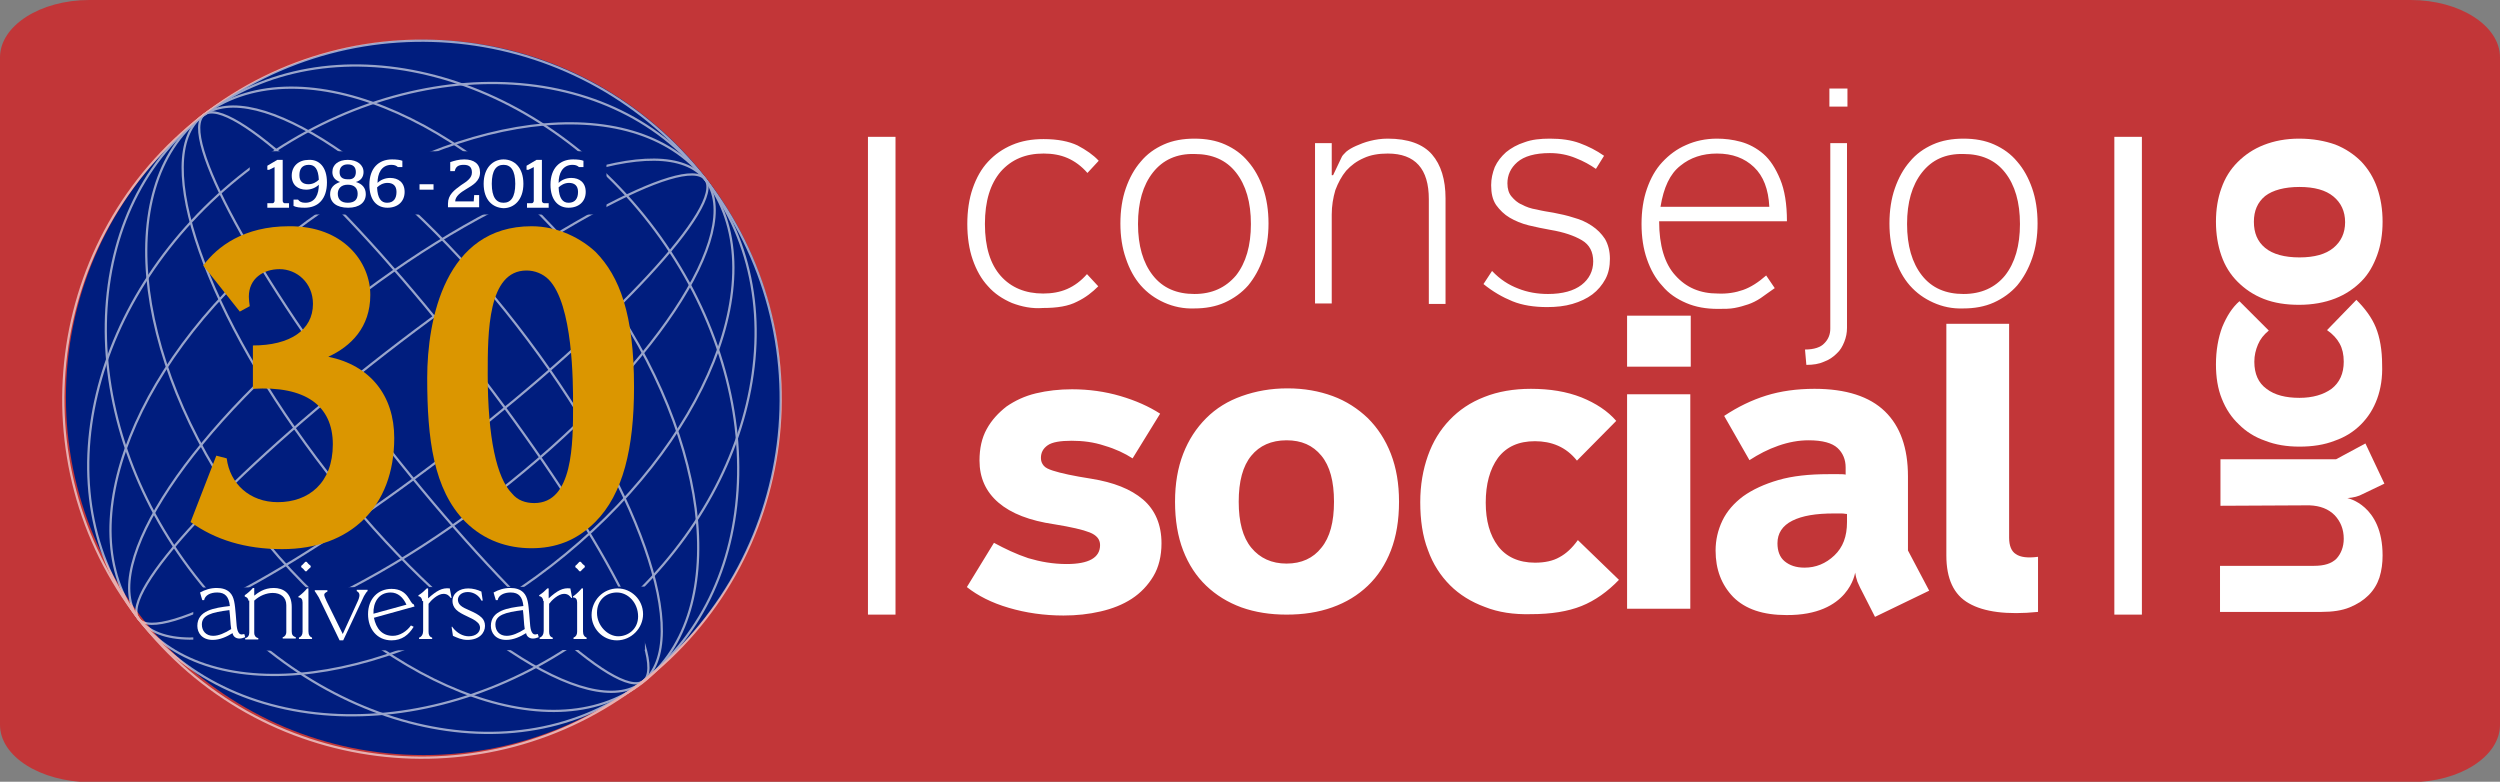 <?xml version="1.0" encoding="utf-8"?>
<!-- Generator: Adobe Illustrator 18.1.1, SVG Export Plug-In . SVG Version: 6.00 Build 0)  -->
<svg version="1.1" xmlns="http://www.w3.org/2000/svg" xmlns:xlink="http://www.w3.org/1999/xlink" x="0px" y="0px"
	 viewBox="0 0 553.6 173.1" enable-background="new 0 0 553.6 173.1" xml:space="preserve">
<rect x="0" y="0" width="553.6" height="173.1" fill="#808080" stroke="none"/>
<g id="Capa_1">
	<path fill="#C23638" d="M553.6,160.5c0,7-8.9,12.7-19.8,12.7h-514C8.9,173.1,0,167.5,0,160.5V12.7C0,5.7,8.9,0,19.8,0h514
		c10.9,0,19.8,5.7,19.8,12.7V160.5z"/>
	<circle fill="#001D7E" cx="93.8" cy="88" r="79.2"/>
	<g opacity="0.6">
		<path fill="none" stroke="#FFFFFF" stroke-width="0.498" d="M156.2,39.7c26.9,34.6,20.6,84.5-14.1,111.4
			c-34.7,26.9-84.5,20.6-111.4-14.1C3.8,102.4,10.1,52.5,44.8,25.7C79.4-1.2,129.3,5.1,156.2,39.7z"/>
		<path fill="none" stroke="#FFFFFF" stroke-width="0.498" d="M143.8,49.3c26.9,34.7,26.1,80.2-1.7,101.8
			c-27.8,21.6-72.1,11-99-23.7C16.2,92.8,17,47.2,44.8,25.7C72.6,4.1,116.9,14.7,143.8,49.3z"/>
		<path fill="none" stroke="#FFFFFF" stroke-width="0.498" d="M130.4,59.8c26.9,34.7,32.2,75.6,11.8,91.4
			c-20.4,15.8-58.7,0.5-85.6-34.1C29.7,82.4,24.4,41.5,44.8,25.7C65.2,9.8,103.5,25.1,130.4,59.8z"/>
		<path fill="none" stroke="#FFFFFF" stroke-width="0.498" d="M114.5,72.1c26.9,34.7,39.3,70,27.7,79c-11.6,9-42.8-11.8-69.7-46.4
			c-26.9-34.7-39.3-70-27.7-79C56.4,16.7,87.6,37.4,114.5,72.1z"/>
		<path fill="none" stroke="#FFFFFF" stroke-width="0.498" d="M104.1,80.1c26.9,34.6,44.1,66.3,38.4,70.7
			c-5.7,4.4-32.1-20.1-59-54.8C56.7,61.4,39.5,29.8,45.2,25.4C50.9,21,77.2,45.5,104.1,80.1z"/>
		
			<ellipse transform="matrix(-0.613 -0.79 0.79 -0.613 80.912 216.44)" fill="none" stroke="#FFFFFF" stroke-width="0.498" cx="93.5" cy="88.4" rx="63.7" ry="79.4"/>
		
			<ellipse transform="matrix(-0.613 -0.79 0.79 -0.613 80.912 216.44)" fill="none" stroke="#FFFFFF" stroke-width="0.498" cx="93.5" cy="88.4" rx="46.7" ry="79.4"/>
		
			<ellipse transform="matrix(-0.613 -0.79 0.79 -0.613 80.912 216.438)" fill="none" stroke="#FFFFFF" stroke-width="0.498" cx="93.5" cy="88.4" rx="26.6" ry="79.4"/>
		
			<ellipse transform="matrix(-0.613 -0.79 0.79 -0.613 80.914 216.439)" fill="none" stroke="#FFFFFF" stroke-width="0.498" cx="93.5" cy="88.4" rx="13" ry="79.4"/>
	</g>
</g>
<g id="Capa_2">
	<g>
		<path fill="#DB9600" d="M45,58.8c3.1-4.2,9-8.7,19-8.7C76.1,50,82,58.1,82,65.3c0,7.2-4.3,11.4-9.3,13.7c9.3,1.9,14.6,8.6,14.6,18
			c0,15.2-9.7,24.6-24.8,24.6c-8.2,0-14.9-2.1-20.3-6l5.7-14.7l2.3,0.6c0.7,5.6,5.1,9.7,11.3,9.7c6.8,0,12.2-4.2,12.2-12.8
			c0-8.6-6.1-13-17.7-12.3v-9.6c8.2,0,13.3-3.4,13.3-9.2c0-4.7-3.6-7.7-7.4-7.7c-3.5,0-6.8,2-6.8,6.1c0,0.7,0.1,1.3,0.2,2.1
			l-2.2,1.2L45,58.8z"/>
		<path fill="#DB9600" d="M140.4,85.7c0,13.5-2.4,23.7-8.6,29.9c-4.2,4.2-8.9,5.8-14.1,5.8c-5.3,0-10.5-1.7-14.7-5.9
			c-7-7.1-8.4-18.3-8.4-31.8c0-13,4-33.6,23.1-33.6c6,0,11.1,2.8,14.2,5.7C137.2,61.2,140.4,69.6,140.4,85.7z M118.3,111.4
			c8.6,0,8.6-13.1,8.6-21.8c0-4.9,0-22.2-5.4-27.7c-1.3-1.3-3.1-2-4.9-2c-8.6,0-8.6,13.7-8.6,23c0,14.1,2,23,5.4,26.4
			C114.6,110.8,116.4,111.4,118.3,111.4z"/>
	</g>
	<rect x="55.3" y="33.5" fill="#001D7E" width="79" height="14"/>
	
		<rect x="42.8" y="130" transform="matrix(1 -2.021996e-03 2.021996e-03 1 -0.277 0.188)" fill="#001D7E" width="100" height="14"/>
	<g>
		<path fill="#FFFFFF" d="M59.2,45h1.2c0.2,0,0.4-0.3,0.4-0.5V37l-1.2,0.6h-0.4v-0.9l2.2-1.3h1.2v9.1c0,0.2,0.2,0.5,0.4,0.5h1v1
			h-4.8V45z"/>
		<path fill="#FFFFFF" d="M72.4,40.4c0,3.6-1.9,5.6-4.9,5.6c-1.1,0-1.9-0.1-2.5-0.4v-1.4h1c0.3,0.4,0.7,0.7,1.6,0.7c2.3,0,3-2,3-4
			C70,41.5,69,42,67.8,42c-1.8,0-3.2-1-3.2-3.1c0-2.1,1.5-3.5,3.8-3.5C70.6,35.3,72.4,36.9,72.4,40.4z M66.3,38.8c0,1.4,0.8,2,2,2
			c1,0,1.8-0.5,2.3-1c-0.1-2.4-0.9-3.3-2.2-3.3C66.9,36.5,66.3,37.4,66.3,38.8z"/>
		<path fill="#FFFFFF" d="M73.1,43c0-1.4,0.8-2.2,2.2-2.7v0c-1.1-0.4-1.7-1.1-1.7-2.2c0-1.7,1.4-2.7,3.4-2.7c2.1,0,3.5,1.1,3.5,2.7
			c0,1.1-0.6,1.9-1.7,2.2v0c1.4,0.4,2.2,1.3,2.2,2.7c0,1.8-1.4,3-3.9,3C74.5,46,73.1,44.8,73.1,43z M79.2,42.9c0-1.2-0.7-2-2.2-2
			s-2.2,0.9-2.2,2c0,1.2,0.7,2,2.2,2C78.6,44.9,79.2,44.1,79.2,42.9z M78.8,38.1c0-1.1-0.6-1.7-1.8-1.7c-1.1,0-1.8,0.6-1.8,1.7
			c0,1.1,0.6,1.6,1.8,1.6C78.2,39.8,78.8,39.2,78.8,38.1z"/>
		<path fill="#FFFFFF" d="M81.8,40.9c0-3.6,2-5.6,5-5.6c1,0,1.8,0.1,2.3,0.3V37h-1c-0.2-0.2-0.6-0.5-1.4-0.5c-2.3,0-3.1,2-3.1,4
			c0.6-0.6,1.6-1.1,2.8-1.1c1.8,0,3.2,1,3.2,3.1c0,2.1-1.5,3.5-3.8,3.5C83.5,46,81.8,44.4,81.8,40.9z M87.8,42.5c0-1.4-0.8-2-2-2
			c-1,0-1.8,0.5-2.3,1c0.1,2.4,0.9,3.4,2.2,3.4C87.2,44.9,87.8,43.9,87.8,42.5z"/>
		<path fill="#FFFFFF" d="M92.8,40.8H96v1.2h-3.1V40.8z"/>
		<path fill="#FFFFFF" d="M99.2,45.1c0-2,1.4-3,2.9-4.1c1.4-0.9,2.4-1.6,2.4-2.8c0-1.1-0.5-1.7-1.8-1.7c-1.2,0-1.8,0.4-2,1.4h-1v-2
			c0.9-0.3,1.9-0.6,3.1-0.6c2.2,0,3.5,1,3.5,2.9c0,1.9-1.6,2.8-3.1,3.7c-1.2,0.7-2.4,1.6-2.4,2.7h4.1l0.1-1.4h1.1v2.7h-6.9V45.1z"/>
		<path fill="#FFFFFF" d="M107.1,40.7c0-3.6,2.1-5.4,4.4-5.4c2.4,0,4.4,1.8,4.4,5.4c0,3.6-2.1,5.4-4.4,5.4
			C109.1,46,107.1,44.3,107.1,40.7z M114.1,40.7c0-3-1-4.2-2.6-4.2c-1.6,0-2.6,1.2-2.6,4.2c0,3,1,4.2,2.6,4.2
			C113.1,44.9,114.1,43.7,114.1,40.7z"/>
		<path fill="#FFFFFF" d="M116.6,45h1.2c0.2,0,0.4-0.3,0.4-0.5V37l-1.2,0.6h-0.4v-0.9l2.2-1.3h1.2v9.1c0,0.2,0.2,0.5,0.5,0.5h1v1
			h-4.8V45z"/>
		<path fill="#FFFFFF" d="M121.9,40.9c0-3.6,2-5.6,5-5.6c1,0,1.8,0.1,2.3,0.3V37h-1c-0.2-0.2-0.6-0.5-1.4-0.5c-2.3,0-3.1,2-3.1,4
			c0.6-0.6,1.6-1.1,2.8-1.1c1.8,0,3.2,1,3.2,3.1c0,2.1-1.5,3.5-3.8,3.5C123.7,46,121.9,44.4,121.9,40.9z M128,42.5c0-1.4-0.8-2-2-2
			c-1,0-1.8,0.5-2.3,1c0.1,2.4,0.9,3.4,2.2,3.4C127.4,44.9,128,43.9,128,42.5z"/>
	</g>
	<g>
		<path fill="#FFFFFF" d="M44.8,132.9c-0.2-0.6-0.3-1-0.5-1.7c1.1-0.6,2.3-1,3.7-1c1.2,0,2.2,0.3,2.9,1c1,1,1.1,2.6,1.3,4.8
			c0.2,1.9,0.1,3.6,0.8,4.3c0.1,0.1,0.3,0.2,0.5,0.2c0.2,0,0.4-0.1,0.6-0.1l0.2,0.7c-0.5,0.2-0.9,0.3-1.3,0.3
			c-0.8,0-1.4-0.5-1.5-1.2c-1.3,0.8-2.8,1.5-4.4,1.5c-2.4,0-3.4-1.6-3.4-3.1c0-3.4,3.7-4,7.2-4.4c-0.2-2-1-3-2.8-3
			c-1.5,0-2.7,0.6-2.9,1.7H44.8z M50.8,135.1c-4,0.5-6.1,1.1-6.1,3.2c0,1.4,0.9,2.5,2.5,2.5c1.2,0,2.6-0.6,4-1.5
			C51,138.2,51,136.6,50.8,135.1z"/>
		<path fill="#FFFFFF" d="M55,133c0-0.5-0.4-0.8-0.8-0.9v-0.3c0.6-0.4,1.3-1,1.8-1.6h0.3v1.7c0.8-0.6,2.1-1.7,4.3-1.7
			c2.1,0,4,1.1,4,4.2v5.4c0,0.7,0.2,1.1,0.9,1.3v0.3h-2.9v-0.3c0.5-0.1,0.8-0.6,0.8-1.1v-6c0-1.8-1.3-2.7-3-2.7
			c-1.4,0-2.9,0.6-4.1,1.7v7.2c0,0.5,0.3,1,0.9,1.1v0.3h-2.9v-0.3c0.6-0.1,0.9-0.6,0.9-1.2V133z"/>
		<path fill="#FFFFFF" d="M66.2,132c0.7-0.5,1.4-1.2,1.8-1.7h0.3v9.5c0,0.8,0.3,1.2,0.8,1.4v0.3h-2.9v-0.3c0.5-0.2,0.8-0.6,0.8-1.3
			v-6.5c0-0.7-0.3-1.1-0.9-1.1V132z M66.7,125.3c0.4-0.3,0.6-0.6,0.9-0.9h0.3c0.3,0.4,0.5,0.6,0.9,0.9v0.3c-0.3,0.3-0.6,0.5-0.9,0.9
			h-0.3c-0.3-0.4-0.6-0.7-0.9-0.9V125.3z"/>
		<path fill="#FFFFFF" d="M69.8,130.7h2.7v0.3c-0.4,0.2-0.7,0.4-0.7,0.7c0,0.3,0.2,0.7,0.5,1.4l3.6,7.3l3.2-7
			c0.3-0.6,0.5-1.2,0.5-1.6c0-0.4-0.2-0.7-0.6-0.9v-0.3h2.4v0.3c-0.2,0.1-0.5,0.6-0.8,1.1l-4.6,9.8h-0.8l-4.6-9.5
			c-0.4-0.7-0.7-1.1-0.9-1.4V130.7z"/>
		<path fill="#FFFFFF" d="M91.6,138.8c-1.1,1.8-2.6,3-4.9,3c-3.2,0-5.2-2.5-5.2-5.8c0-3.4,2.2-5.6,5.2-5.6c3.8,0,4,3.3,4.9,3.4
			l0.2,0.5l-9,2.5c0.5,2.4,1.8,4,4.2,4c1.5,0,3.1-1,4-2.3L91.6,138.8z M90,133.9c-0.7-1.6-1.9-2.7-3.5-2.7c-2.7,0-3.9,2.3-3.8,4.7
			L90,133.9z"/>
		<path fill="#FFFFFF" d="M93.5,133.1c0-0.5-0.3-1-0.9-1.1l0.1-0.2c0.8-0.5,1.3-1,1.8-1.5h0.3v2.2c1.9-1.7,3.1-2.4,4.8-2.2l0.4,2.1
			h-0.2c-0.3-0.4-0.7-0.9-1.6-0.9c-1.3,0-2.8,1.5-3.3,2.2v6.2c0,0.7,0.2,1.1,0.8,1.3v0.3h-2.9v-0.3c0.6-0.2,0.9-0.8,0.9-1.5V133.1z"
			/>
		<path fill="#FFFFFF" d="M100.2,138.9c1,1.3,2.3,2,3.6,2c1.6,0,2.5-0.9,2.5-1.9c0-0.4-0.2-0.9-0.6-1.2c-1-1-3.5-1.6-4.7-2.8
			c-0.6-0.6-0.8-1.3-0.8-1.9c0-1.8,1.6-2.8,3.5-2.8c1,0,2.1,0.3,2.9,0.7l0.3,2h-0.3c-0.5-1.1-1.7-1.9-3-1.9c-1.5,0-2.2,0.9-2.2,1.7
			c0,0.3,0.1,0.8,0.5,1.2c1,1,3.4,1.4,4.8,2.8c0.4,0.4,0.7,1,0.7,1.8c0,1.5-1.2,3.1-3.9,3.1c-1.3,0-2.3-0.5-3.2-0.9l-0.3-2H100.2z"
			/>
		<path fill="#FFFFFF" d="M109.8,132.9c-0.2-0.6-0.3-1-0.5-1.7c1.1-0.6,2.3-1,3.7-1c1.2,0,2.2,0.3,2.9,1c1,1,1.1,2.6,1.3,4.8
			c0.2,1.9,0.1,3.6,0.8,4.3c0.1,0.1,0.3,0.2,0.5,0.2c0.2,0,0.4-0.1,0.6-0.1l0.2,0.7c-0.5,0.2-0.9,0.3-1.3,0.3
			c-0.8,0-1.4-0.5-1.5-1.2c-1.3,0.8-2.8,1.5-4.4,1.5c-2.4,0-3.4-1.6-3.4-3.1c0-3.4,3.7-4,7.2-4.4c-0.2-2-1-3-2.8-3
			c-1.5,0-2.7,0.6-2.9,1.7H109.8z M115.8,135.1c-4,0.5-6.1,1.1-6.1,3.2c0,1.4,0.9,2.5,2.5,2.5c1.2,0,2.6-0.6,4-1.5
			C116,138.2,116,136.6,115.8,135.1z"/>
		<path fill="#FFFFFF" d="M120.3,133.1c0-0.5-0.3-1-0.9-1.1l0-0.2c0.8-0.5,1.3-1,1.8-1.5h0.3v2.2c1.9-1.7,3.1-2.4,4.8-2.2l0.4,2.1
			h-0.2c-0.3-0.4-0.7-0.9-1.6-0.9c-1.3,0-2.8,1.5-3.3,2.2v6.2c0,0.7,0.2,1.1,0.8,1.3v0.3h-2.9v-0.3c0.6-0.2,0.9-0.8,0.9-1.5V133.1z"
			/>
		<path fill="#FFFFFF" d="M127,132c0.7-0.5,1.4-1.2,1.8-1.7h0.3v9.5c0,0.8,0.3,1.2,0.8,1.4v0.3H127v-0.3c0.5-0.2,0.8-0.6,0.8-1.3
			v-6.5c0-0.7-0.3-1.1-0.9-1.1V132z M127.4,125.3c0.4-0.3,0.6-0.6,0.9-0.9h0.3c0.3,0.4,0.5,0.6,0.9,0.9v0.3
			c-0.3,0.3-0.6,0.5-0.9,0.9h-0.3c-0.3-0.4-0.6-0.7-0.9-0.9V125.3z"/>
		<path fill="#FFFFFF" d="M131,136.2c0-3.2,2.5-5.9,5.8-5.9c2.9,0,5.6,2.4,5.6,5.7c0,3.1-2.6,5.8-5.8,5.8
			C133.4,141.8,131,139.1,131,136.2z M141.3,136.5c0-3-2.2-5.3-4.7-5.3c-2.4,0-4.4,1.7-4.4,4.5c0,2.9,2.4,5.2,4.7,5.2
			C139.1,140.9,141.3,139.3,141.3,136.5z"/>
	</g>
	<g>
		<path fill="#FFFFFF" d="M425.6,38.2c-2.2,2.8-3.3,6.6-3.3,11.4c0,4.8,1.1,8.6,3.3,11.4c2.2,2.8,5.3,4.1,9.2,4.1
			c3.9,0,7-1.4,9.2-4.1c2.2-2.8,3.3-6.6,3.3-11.4c0-4.8-1.1-8.6-3.3-11.4c-2.2-2.8-5.3-4.1-9.2-4.1C430.8,34,427.8,35.4,425.6,38.2
			 M428.1,67c-2-0.9-3.7-2.1-5.2-3.8c-1.4-1.6-2.5-3.6-3.3-6c-0.8-2.3-1.2-4.9-1.2-7.7c0-2.9,0.4-5.5,1.2-7.8
			c0.8-2.3,1.9-4.3,3.3-5.9c1.4-1.7,3.1-2.9,5.1-3.8c2-0.9,4.3-1.3,6.8-1.3c2.5,0,4.8,0.4,6.8,1.3c2,0.9,3.7,2.1,5.1,3.8
			c1.4,1.6,2.5,3.6,3.3,5.9c0.8,2.3,1.2,4.9,1.2,7.8c0,2.8-0.4,5.4-1.2,7.7c-0.8,2.3-1.9,4.3-3.3,6c-1.4,1.6-3.2,2.9-5.2,3.8
			c-2,0.9-4.3,1.3-6.7,1.3C432.3,68.4,430.1,67.9,428.1,67z M405.1,19.6h4v4h-4V19.6z M405.3,31.7h3.7v40.9c0,1.1-0.2,2.1-0.6,3.1
			c-0.4,1-0.9,1.9-1.7,2.6c-0.8,0.8-1.7,1.4-2.8,1.8c-1.1,0.5-2.4,0.7-3.9,0.7l-0.3-3.4c2,0,3.5-0.5,4.3-1.4c0.9-0.9,1.3-2,1.3-3.2
			V31.7z M391.8,45.8c-0.2-3.9-1.3-6.8-3.4-8.8c-2.1-2-4.8-3-8.2-3c-3.2,0-5.9,0.9-8.1,2.7c-2.3,1.8-3.7,4.8-4.4,9.1H391.8z
			 M386,64.2c1.7-0.6,3.4-1.7,5.1-3.2l1.9,2.8c-1.2,0.8-2.2,1.6-3.1,2.2c-0.9,0.6-1.9,1.1-2.8,1.4c-0.9,0.3-1.9,0.6-3,0.8
			c-1,0.2-2.3,0.2-3.7,0.2c-2.6,0-4.9-0.4-7-1.3c-2.1-0.9-3.9-2.1-5.3-3.8c-1.5-1.6-2.6-3.6-3.4-5.9c-0.8-2.3-1.2-4.9-1.2-7.8
			c0-2.9,0.4-5.5,1.2-7.8c0.8-2.3,1.9-4.3,3.4-5.9c1.5-1.6,3.2-2.9,5.3-3.8c2-0.9,4.3-1.4,6.8-1.4c1.7,0,3.5,0.2,5.3,0.7
			c1.8,0.5,3.5,1.4,5,2.7c1.5,1.3,2.7,3.2,3.7,5.6c1,2.4,1.5,5.5,1.5,9.3h-28.3c0,5.3,1.2,9.4,3.6,12c2.4,2.7,5.5,4,9.4,4
			C382.4,65.1,384.3,64.8,386,64.2z M336.2,63.9c2,0.8,4.2,1.2,6.6,1.2c3.2,0,5.7-0.7,7.4-2c1.7-1.3,2.6-3.1,2.6-5.2
			c0-2.1-0.8-3.7-2.5-4.7c-1.7-1-4-1.8-7-2.3c-1.6-0.3-3.2-0.6-4.8-1c-1.6-0.4-3-1-4.2-1.7c-1.2-0.7-2.2-1.7-3-2.8
			c-0.8-1.2-1.1-2.6-1.1-4.4c0-1.4,0.3-2.7,0.8-4c0.6-1.3,1.4-2.3,2.5-3.3c1.1-0.9,2.5-1.7,4.1-2.2c1.6-0.6,3.5-0.8,5.6-0.8
			c2.5,0,4.7,0.3,6.6,1c1.9,0.7,3.7,1.6,5.4,2.8l-1.8,2.9c-1.3-0.9-2.7-1.7-4.5-2.4c-1.7-0.7-3.6-1.1-5.7-1.1c-3.3,0-5.7,0.7-7.2,2
			c-1.5,1.3-2.2,2.9-2.2,4.7c0,1.2,0.3,2.2,0.9,2.9c0.6,0.7,1.3,1.4,2.3,1.8c0.9,0.5,2,0.9,3.3,1.1c1.2,0.3,2.5,0.5,3.7,0.7
			c1.5,0.3,3,0.6,4.5,1.1c1.5,0.4,2.8,1,4,1.8c1.2,0.8,2.1,1.7,2.9,2.9c0.7,1.2,1.1,2.7,1.1,4.4c0,1.7-0.3,3.2-1,4.5
			c-0.7,1.3-1.7,2.5-2.9,3.4c-1.2,0.9-2.7,1.6-4.4,2.1c-1.7,0.5-3.6,0.7-5.6,0.7c-2.9,0-5.5-0.4-7.7-1.3c-2.2-0.9-4.3-2.1-6.4-3.8
			l1.9-2.9C332.2,61.9,334.1,63.1,336.2,63.9z M294.8,38.8h0.4l1.9-4c0.1-0.3,0.5-0.7,1-1.2c0.6-0.5,1.3-0.9,2.2-1.3
			c0.9-0.4,1.9-0.8,3.1-1.1c1.2-0.3,2.5-0.5,3.9-0.5c4.5,0,7.8,1.2,9.8,3.5c2,2.3,3,5.6,3,9.7v23.4h-3.7V44.1c0-6.7-3-10.1-9.1-10.1
			c-2,0-3.8,0.3-5.3,1c-1.6,0.7-2.8,1.6-3.9,2.8c-1,1.2-1.8,2.7-2.4,4.3c-0.5,1.7-0.8,3.5-0.8,5.4v19.7h-3.7V31.7h3.7V38.8z
			 M255.3,38.2c-2.2,2.8-3.3,6.6-3.3,11.4c0,4.8,1.1,8.6,3.3,11.4c2.2,2.8,5.3,4.1,9.2,4.1c3.9,0,6.9-1.4,9.2-4.1
			c2.2-2.8,3.3-6.6,3.3-11.4c0-4.8-1.1-8.6-3.3-11.4c-2.2-2.8-5.3-4.1-9.2-4.1C260.6,34,257.5,35.4,255.3,38.2z M257.8,67
			c-2-0.9-3.7-2.1-5.2-3.8c-1.4-1.6-2.5-3.6-3.3-6c-0.8-2.3-1.2-4.9-1.2-7.7c0-2.9,0.4-5.5,1.2-7.8c0.8-2.3,1.9-4.3,3.3-5.9
			c1.4-1.7,3.1-2.9,5.1-3.8c2-0.9,4.3-1.3,6.8-1.3c2.5,0,4.8,0.4,6.8,1.3c2,0.9,3.7,2.1,5.1,3.8c1.4,1.6,2.5,3.6,3.3,5.9
			c0.8,2.3,1.2,4.9,1.2,7.8c0,2.8-0.4,5.4-1.2,7.7c-0.8,2.3-1.9,4.3-3.3,6c-1.4,1.6-3.2,2.9-5.2,3.8c-2,0.9-4.3,1.3-6.7,1.3
			C262.1,68.4,259.8,67.9,257.8,67z M224.1,67.1c-2.1-0.9-3.9-2.1-5.3-3.7c-1.5-1.6-2.6-3.6-3.4-5.9c-0.8-2.3-1.2-5-1.2-7.9
			c0-2.9,0.4-5.6,1.2-7.9c0.8-2.3,1.9-4.3,3.4-5.9c1.5-1.6,3.2-2.8,5.3-3.7c2.1-0.9,4.4-1.3,7-1.3c3.1,0,5.6,0.5,7.5,1.4
			c1.9,1,3.5,2.1,4.7,3.4l-2.5,2.7c-1.3-1.5-2.8-2.6-4.4-3.3c-1.6-0.7-3.4-1-5.3-1c-4,0-7.1,1.3-9.5,4c-2.3,2.7-3.5,6.5-3.5,11.6
			c0,5.1,1.2,8.9,3.5,11.5c2.3,2.6,5.5,3.9,9.4,3.9c1.9,0,3.7-0.3,5.3-1c1.6-0.7,3.1-1.8,4.4-3.3l2.5,2.7c-1.3,1.3-2.8,2.5-4.7,3.4
			c-1.9,1-4.4,1.4-7.5,1.4C228.5,68.4,226.2,67.9,224.1,67.1z"/>
		<path fill="#FFFFFF" d="M430.9,71.7h14v47.4c0,1.7,0.5,3,1.5,3.6c1,0.7,2.6,0.9,4.9,0.6v12.2c-6.9,0.7-12,0-15.3-1.9
			c-3.4-1.9-5-5.5-5-10.6V71.7 M408.8,113.8c-0.5-0.1-0.9-0.1-1.3-0.1c-0.4,0-0.9,0-1.4,0c-4,0-7,0.5-9.2,1.6
			c-2.2,1.1-3.3,2.8-3.3,5c0,1.7,0.5,3.1,1.6,4c1.1,0.9,2.5,1.4,4.4,1.4c2.5,0,4.7-0.9,6.6-2.7c1.9-1.8,2.8-4.2,2.8-7.4V113.8z
			 M415.2,136.6l-3-5.9c-0.4-0.7-0.6-1.3-0.9-1.9c-0.2-0.6-0.4-1.3-0.5-2c0,0-1.3,9.5-15.2,9.4c-5.2,0-9.1-1.3-11.8-4
			c-2.6-2.7-3.9-6.1-3.9-10.3c0-2.3,0.5-4.5,1.5-6.6c1-2.1,2.6-3.9,4.6-5.4c2.1-1.5,4.7-2.7,7.8-3.6c3.1-0.9,6.8-1.3,11.1-1.3
			c1,0,1.8,0,2.3,0c0.5,0,1.1,0,1.5,0.1v-1.6c0-1.7-0.6-3.2-1.8-4.3c-1.2-1.1-3.3-1.7-6.4-1.7c-2.2,0-4.4,0.4-6.7,1.2
			c-2.3,0.8-4.4,1.9-6.4,3.2l-5.6-9.8c3-2,6.1-3.5,9.3-4.5c3.2-1,6.8-1.5,10.7-1.5c7,0,12.2,1.7,15.6,5c3.4,3.3,5.1,8.1,5.1,14.4
			v16.4l4.7,8.9L415.2,136.6z M360.3,69.9h14.1v11.3h-14.1V69.9z M360.3,87.3h14v47.5h-14V87.3z M328.8,134.4
			c-3-1.1-5.6-2.7-7.7-4.8c-2.1-2.1-3.8-4.7-4.9-7.8c-1.2-3.1-1.7-6.7-1.7-10.6c0-3.8,0.6-7.2,1.7-10.3c1.1-3.1,2.7-5.7,4.8-7.9
			c2.1-2.2,4.6-3.9,7.7-5.1c3-1.2,6.5-1.8,10.3-1.8c4.2,0,7.9,0.6,11.2,1.9c3.2,1.3,5.8,3,7.7,5.2l-8.7,8.8
			c-1.2-1.5-2.6-2.6-4.2-3.3c-1.6-0.7-3.3-1-5.1-1c-3.6,0-6.3,1.2-8.2,3.7c-1.8,2.5-2.7,5.8-2.7,9.9c0,4,0.9,7.2,2.7,9.6
			c1.8,2.4,4.6,3.7,8.2,3.7c2.2,0,4-0.4,5.4-1.2c1.5-0.8,2.8-2,4.1-3.8l9.1,8.8c-2.5,2.6-5.3,4.6-8.3,5.8c-3,1.2-6.7,1.8-11.2,1.8
			C335.2,136.1,331.8,135.6,328.8,134.4z M277.1,100.9c-1.9,2.3-2.8,5.7-2.8,10.2c0,4.5,0.9,7.9,2.8,10.2c1.9,2.3,4.5,3.5,7.8,3.5
			c3.3,0,5.9-1.2,7.7-3.5c1.9-2.3,2.8-5.7,2.8-10.2c0-4.5-0.9-7.9-2.8-10.2c-1.9-2.3-4.4-3.4-7.7-3.4
			C281.5,97.5,278.9,98.7,277.1,100.9z M274.9,134.5c-3-1.1-5.6-2.7-7.8-4.8c-2.2-2.1-3.9-4.7-5.1-7.8c-1.2-3.1-1.8-6.7-1.8-10.8
			c0-4,0.6-7.5,1.8-10.6c1.2-3.1,2.9-5.7,5.1-7.9c2.2-2.2,4.8-3.8,7.9-4.9c3.1-1.1,6.4-1.7,10.1-1.7c3.7,0,7,0.6,10,1.7
			c3,1.1,5.6,2.8,7.8,4.9c2.2,2.2,3.9,4.8,5.1,7.9c1.2,3.1,1.8,6.6,1.8,10.6c0,4.1-0.6,7.7-1.8,10.8c-1.2,3.1-2.9,5.7-5.1,7.8
			c-2.2,2.1-4.8,3.7-7.9,4.8c-3.1,1.1-6.4,1.6-10.1,1.6C281.3,136.1,278,135.6,274.9,134.5z M227.7,123.6c2.7,0.8,5.5,1.3,8.5,1.3
			c4.9,0,7.4-1.4,7.4-4.2c0-1.3-0.8-2.2-2.3-2.8c-1.5-0.6-4.1-1.2-7.8-1.8c-5.5-0.8-9.6-2.4-12.4-4.8c-2.8-2.4-4.2-5.5-4.2-9.3
			c0-2.7,0.5-5,1.6-7c1.1-2,2.6-3.6,4.4-5c1.9-1.3,4-2.3,6.5-2.9c2.5-0.6,5.2-0.9,8-0.9c3.7,0,7.3,0.5,10.7,1.5
			c3.4,1,6.3,2.3,8.8,3.9l-6.1,9.9c-1.7-1.1-3.8-2.1-6.2-2.8c-2.4-0.8-4.8-1.1-7.3-1.1c-2.5,0-4.3,0.3-5.3,1c-1,0.7-1.5,1.6-1.5,2.8
			c0,0.7,0.2,1.2,0.6,1.7c0.4,0.5,1.1,0.8,2,1.1c0.9,0.3,2.1,0.6,3.5,0.9c1.4,0.3,3.1,0.6,5,0.9c5,0.8,8.8,2.3,11.5,4.6
			c2.7,2.3,4.1,5.6,4.1,9.7c0,2.8-0.6,5.3-1.8,7.3c-1.2,2-2.8,3.7-4.8,5c-2,1.3-4.3,2.2-6.9,2.8c-2.6,0.6-5.3,0.9-8.2,0.9
			c-4.3,0-8.4-0.6-12.1-1.7c-3.8-1.1-6.9-2.7-9.3-4.6l6-9.8C222.5,121.5,225,122.7,227.7,123.6z"/>
		<path fill="#FFFFFF" d="M528,107.1l-4.8,2.3c-0.9,0.5-2,0.8-3.4,0.9c0,0,7.8,1.5,7.8,12.7c0,1.7-0.2,3.3-0.7,4.9
			c-0.5,1.5-1.3,2.8-2.4,3.9c-1.1,1.1-2.5,2-4.2,2.7c-1.7,0.7-3.8,1-6.2,1h-22.5v-10.2h20.8c2.3,0,3.9-0.5,5-1.6
			c1-1.1,1.6-2.6,1.6-4.4c0-2.1-0.7-3.8-2-5.2c-1.4-1.4-3.2-2.1-5.6-2.2l-19.7,0.1v-10.3h25.6l6.5-3.5L528,107.1"/>
		<path fill="#FFFFFF" d="M526.4,88.3c-0.8,2.2-2,4.1-3.6,5.7c-1.6,1.6-3.5,2.8-5.8,3.6c-2.3,0.9-4.9,1.3-7.8,1.3
			c-2.8,0-5.3-0.4-7.6-1.3c-2.3-0.8-4.2-2-5.8-3.6c-1.6-1.5-2.9-3.4-3.8-5.7c-0.9-2.2-1.3-4.8-1.3-7.6c0-3.1,0.5-5.9,1.4-8.3
			c1-2.4,2.2-4.3,3.8-5.7l6.5,6.5c-1.1,0.9-1.9,1.9-2.4,3.1c-0.5,1.2-0.8,2.4-0.8,3.8c0,2.7,0.9,4.7,2.7,6c1.8,1.4,4.3,2,7.3,2
			c2.9,0,5.3-0.7,7.1-2c1.8-1.4,2.7-3.4,2.7-6c0-1.6-0.3-2.9-0.9-4c-0.6-1.1-1.5-2.1-2.8-3l6.5-6.7c1.9,1.9,3.4,3.9,4.3,6.1
			c0.9,2.2,1.4,5,1.4,8.3C527.6,83.6,527.2,86.1,526.4,88.3"/>
		<path fill="#FFFFFF" d="M509.2,41.4c3.3,0,5.8,0.7,7.5,2.1c1.7,1.4,2.6,3.3,2.6,5.7c0,2.4-0.9,4.3-2.6,5.7
			c-1.7,1.4-4.2,2.1-7.5,2.1c-3.3,0-5.9-0.7-7.6-2.1c-1.7-1.4-2.5-3.3-2.5-5.8c0-2.4,0.8-4.3,2.5-5.7
			C503.3,42.1,505.9,41.4,509.2,41.4 M509.1,30.7c-2.9,0-5.5,0.5-7.8,1.4c-2.3,0.9-4.2,2.2-5.8,3.8c-1.6,1.6-2.8,3.5-3.6,5.8
			c-0.8,2.2-1.2,4.7-1.2,7.4c0,2.7,0.4,5.2,1.2,7.5c0.8,2.3,2,4.2,3.6,5.8c1.6,1.6,3.5,2.9,5.8,3.8c2.3,0.9,4.9,1.3,7.8,1.3
			c3,0,5.7-0.5,8-1.4c2.3-0.9,4.2-2.2,5.8-3.8c1.6-1.6,2.7-3.6,3.5-5.8c0.8-2.2,1.2-4.7,1.2-7.4c0-2.7-0.4-5.2-1.2-7.5
			c-0.8-2.3-2-4.2-3.5-5.8c-1.6-1.6-3.5-2.9-5.8-3.8C514.8,31.2,512.2,30.7,509.1,30.7z"/>
		<rect x="468.2" y="30.3" fill="#FFFFFF" width="6.1" height="105.8"/>
		<rect x="192.2" y="30.3" fill="#FFFFFF" width="6.1" height="105.8"/>
	</g>
</g>
</svg>
